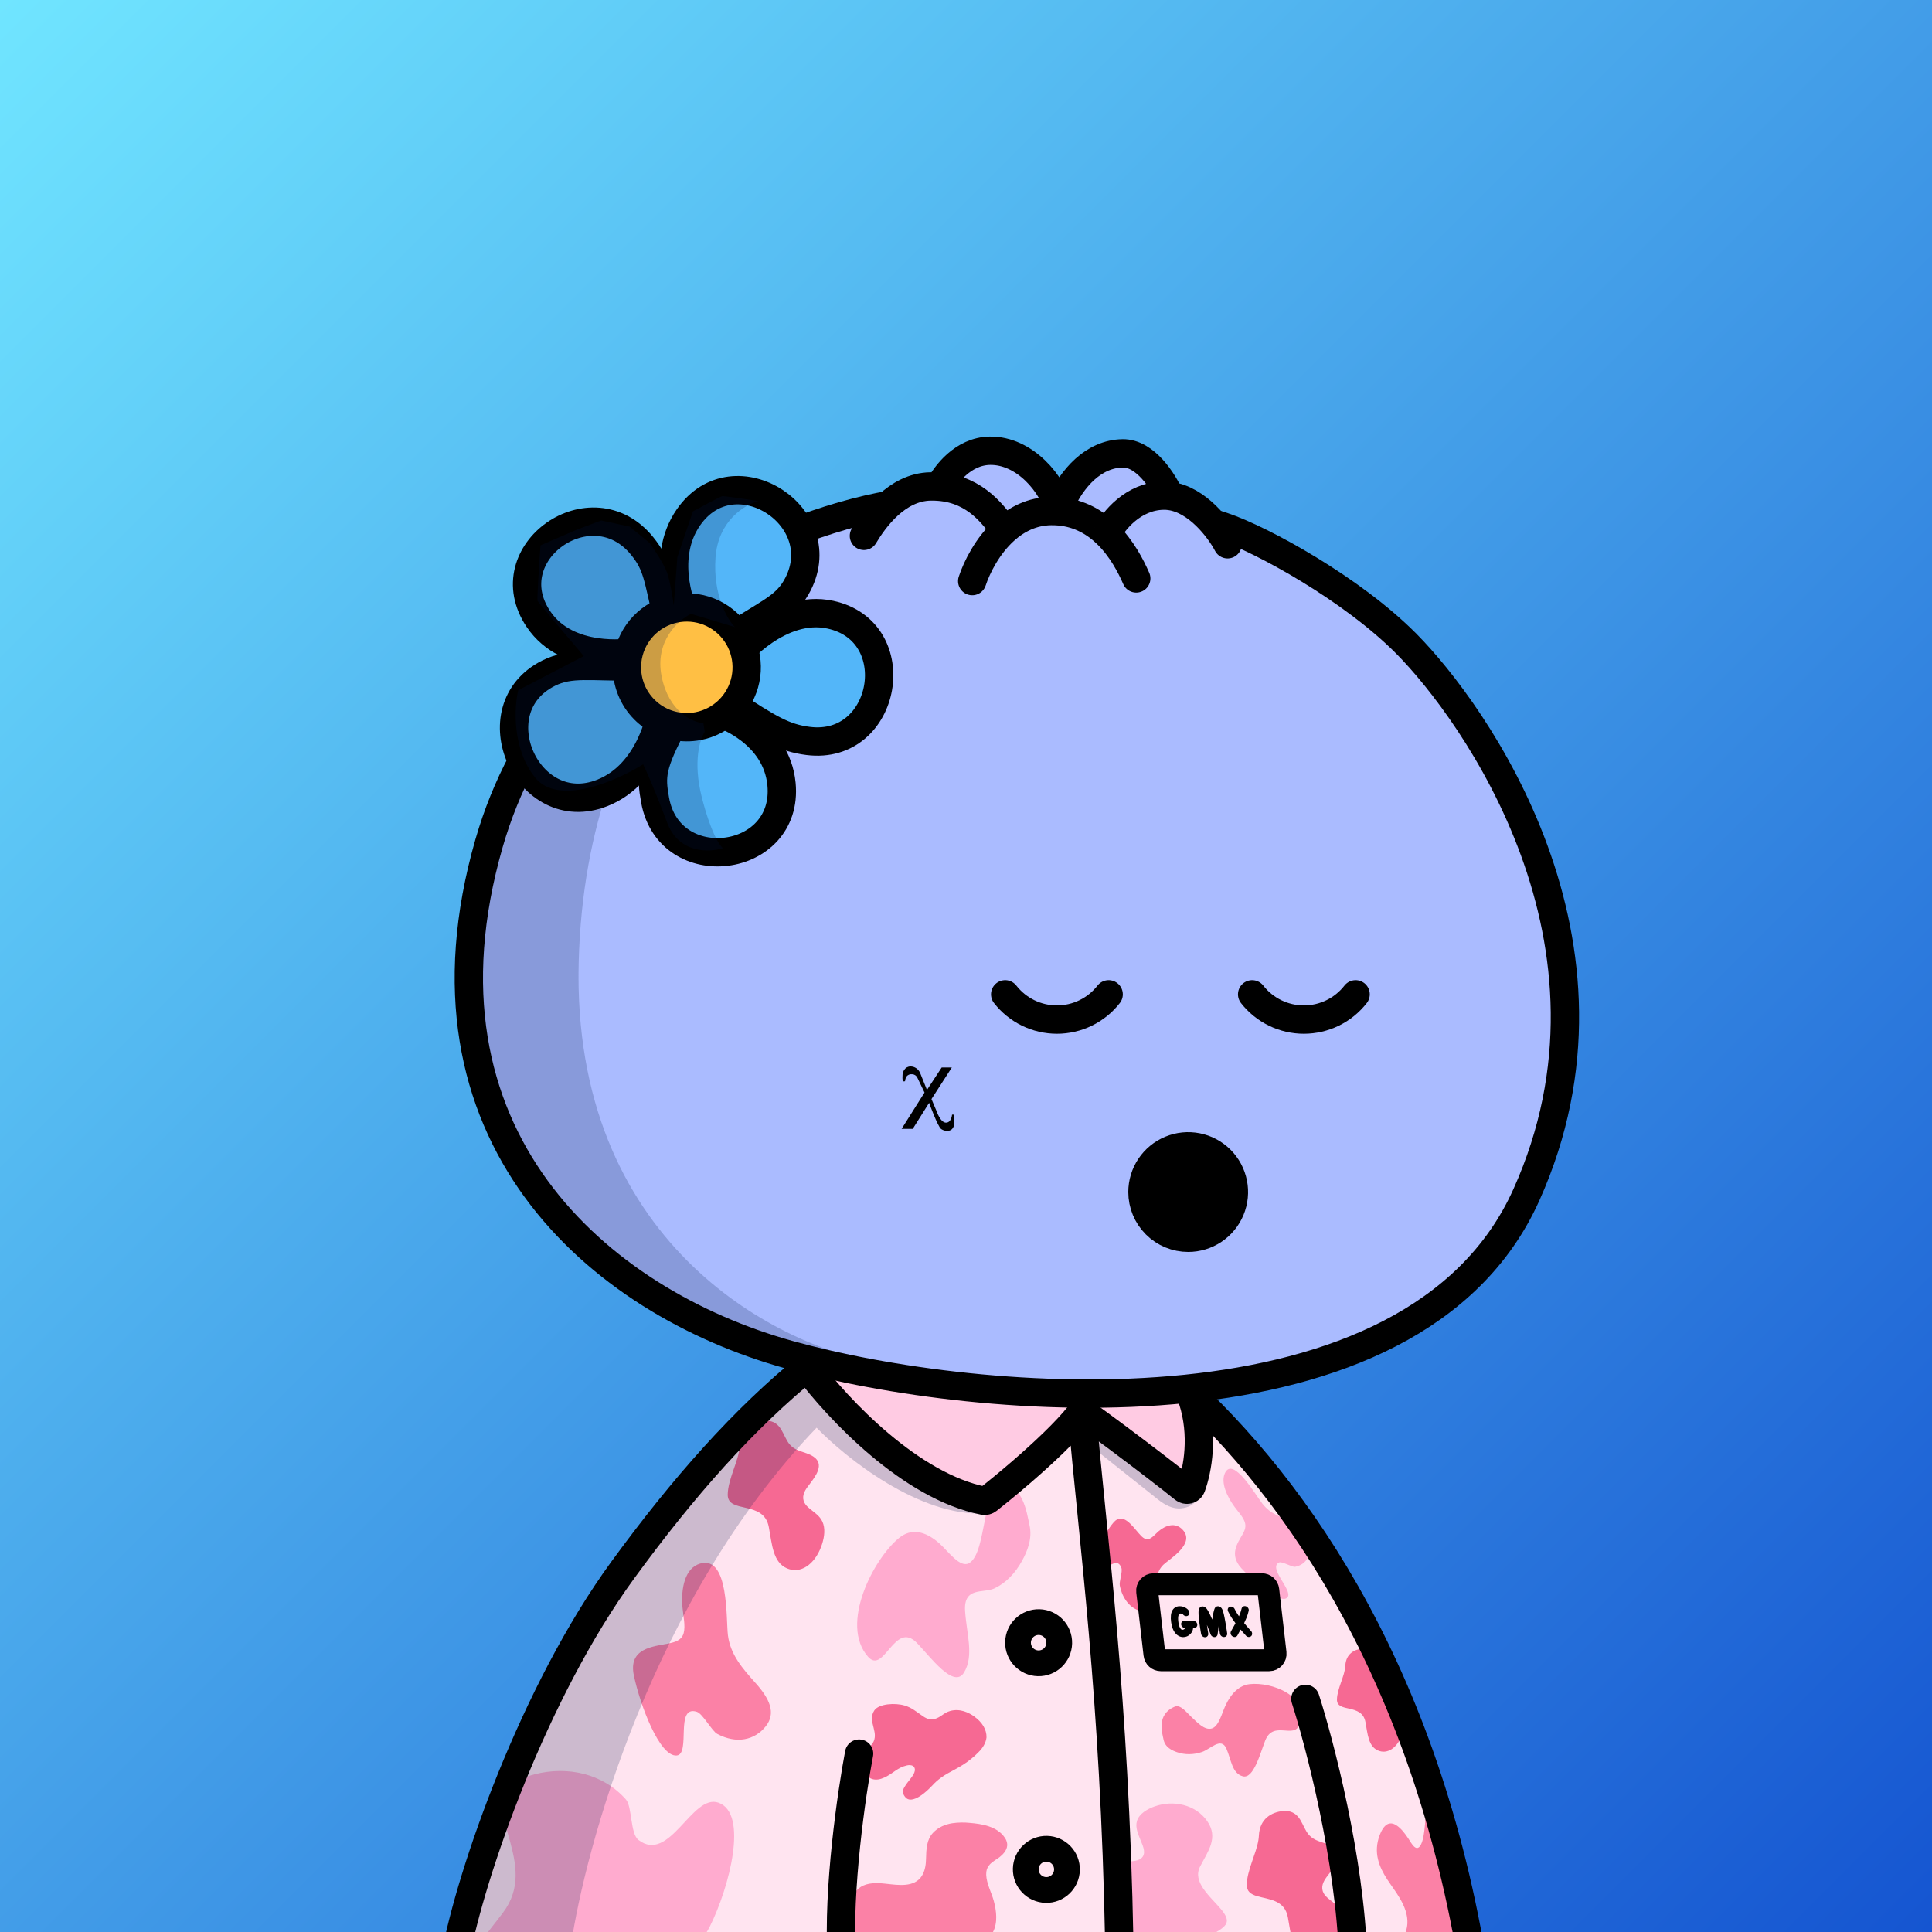 <svg
      xmlns="http://www.w3.org/2000/svg"
      preserveAspectRatio="xMidYMin meet"
      fill="none"
      viewBox="0 0 1500 1500"
    >
      <rect x="0" y="0" width="1500" height="1500" fill="#808080" stroke="none"/>
      <g>
      <path fill="url(#prefix__a1)" d="M0 0h1500v1500H0z"/><defs><linearGradient id="prefix__a1" x1="1500" y1="1500" x2="0" y2="0" gradientUnits="userSpaceOnUse">
<stop stop-color="#1555D1"/>
<stop offset="1" stop-color="#70E5FF"/>
</linearGradient></defs>
      <g clip-path="url(#clip0_709_1541)">
<path d="M412 1344L351 1510.5H1139.5L1072 1282L994 1158.5L934 1099L920 1158.5L842 1099L761 1168.5L702.5 1137.5L626 1061L505 1185.5L412 1344Z" fill="#FFE4F0"/>
<path d="M703.366 1395.85C702.18 1394.62 701.398 1393.28 701.051 1391.89C700.253 1389.39 703.751 1385.11 705.355 1382.99C707.748 1379.84 711.639 1375.58 709.895 1372.27C709.677 1371.8 709.269 1371.38 708.698 1371.01C708.144 1370.71 707.403 1370.51 706.58 1370.45C705.757 1370.39 704.895 1370.47 704.116 1370.67C702.226 1371.1 700.496 1371.72 699.038 1372.49C693.966 1375.08 690.44 1378.92 684.382 1380.95C677.693 1383.2 673.552 1379.81 671.547 1377.03L671.225 1376.58L670.309 1361.78C672.034 1358.91 675.466 1356.49 677.389 1353.66C680.097 1349.71 679.315 1345.68 678.309 1341.62C677.172 1337.04 675.767 1332.43 678.86 1327.93C682.306 1322.81 694.828 1321.9 702.412 1324.18C707.702 1325.78 711.085 1328.68 714.68 1331.15C717.033 1332.76 720.686 1335.96 725.6 1334.64C730.513 1333.32 732.616 1329.79 737.803 1328.37C745.479 1326.26 752.329 1329.78 756.252 1332.58C762.718 1337.24 766.089 1342.95 765.911 1348.94C765.461 1353.01 763.208 1357.07 759.327 1360.78C757.813 1362.31 756.146 1363.85 754.36 1365.29C745.217 1372.87 737.721 1374.95 730.335 1380.38C727.985 1382.14 725.927 1383.98 724.185 1385.9C720.671 1389.71 714.351 1395.64 709.032 1396.96C706.91 1397.5 704.937 1397.27 703.366 1395.85Z" fill="#F66993"/>
<path d="M781.972 1432.96C781.659 1436.73 778.726 1439.77 776.005 1441.93C773.884 1443.6 770.744 1445.11 768.479 1447.58C767.105 1449.07 766.055 1450.92 765.769 1453.37C765.684 1454.12 765.656 1454.87 765.684 1455.63C765.901 1462.31 770.007 1470.05 771.518 1475.69C773.74 1483.88 774.7 1492.81 770.956 1500H662.715C660.37 1496.85 658.938 1492.56 659.002 1486.74C659.034 1484.9 659.192 1483.06 659.474 1481.27C662.911 1458.62 679.698 1461.68 691.828 1462.98C701.375 1464.01 713.637 1464.74 717.631 1452.32C718.281 1450.26 718.688 1448.05 718.835 1445.78C718.888 1445.12 718.925 1444.42 718.941 1443.7C719.148 1435.46 719.434 1428.3 724.399 1423C728.546 1418.57 733.861 1416.45 739.308 1415.56C743.939 1414.9 748.6 1414.82 753.241 1415.32C761.441 1416.05 774.313 1417.64 780.36 1427.17C781.061 1428.2 781.578 1429.47 781.866 1430.86C781.996 1431.54 782.032 1432.26 781.972 1432.96Z" fill="#FB81A6"/>
<path d="M1140 1511H1086.16C1087.18 1508.49 1088.33 1506.14 1089.6 1503.98C1097.49 1489.77 1088.77 1476.2 1082.04 1466.45C1080.43 1464.14 1078.66 1461.66 1076.96 1459.06C1073.95 1454.38 1071.16 1449.18 1069.82 1443.39C1068.52 1437.76 1068.61 1431.57 1071.2 1424.78L1071.55 1423.91C1075.33 1414.71 1080.16 1414.29 1084.77 1417.57C1087.99 1419.81 1091.07 1423.82 1093.72 1427.89C1095.87 1431.2 1099.14 1437.4 1102.28 1433.6C1105.18 1430.15 1105.85 1421.43 1106.41 1416.13C1106.7 1413.39 1106.77 1409.65 1107.36 1406.5C1107.62 1404.86 1108.14 1403.36 1108.87 1402.18C1110.4 1400.26 1112.25 1399.15 1114.16 1399.01C1114.91 1398.95 1115.66 1399.14 1116.37 1399.56C1118.67 1400.95 1120.45 1405.26 1119.97 1415.48C1119.91 1416.77 1119.88 1418.07 1119.88 1419.37C1119.97 1425.67 1120.47 1431.94 1121.37 1438.06C1122.62 1446.96 1124.47 1455.58 1126.9 1463.77C1128.51 1469.38 1130.29 1474.87 1132.1 1480.33C1135.11 1489.35 1139.48 1500.07 1140 1511Z" fill="#FB81A6"/>
<path d="M773.602 1154.76C767.532 1156.96 766.113 1173.72 764.437 1181.4C762.15 1191.97 759.858 1209.68 752.205 1213.72C745.266 1217.38 736.241 1204.54 729.755 1198.67C718.406 1188.39 707.443 1186.34 697.961 1194.1C678.144 1210.33 651.72 1261.1 673.946 1286.29C686.45 1300.47 694.575 1257.55 711.999 1275.67C722.62 1286.71 740.669 1311.57 748.519 1298.45C756.368 1285.33 750.431 1268.45 749.287 1250.76C748.082 1231.7 763.338 1237.24 772.056 1233.23C780.767 1229.1 788.171 1221.66 793.681 1211.49C797.303 1204.82 801.813 1194.74 799.247 1183.89C797.39 1175.77 793.883 1147.42 773.602 1154.76Z" fill="#FFABCF"/>
<path d="M912.202 1324.98C916.619 1323.14 921.811 1330.16 924.836 1332.89C929.001 1336.65 934.98 1343.72 940.857 1341.98C946.206 1340.41 948.656 1330.29 951.273 1324.56C955.852 1314.52 962.298 1308.45 970.304 1307.56C987.055 1305.68 1016.83 1316.57 1009.14 1338.56C1004.82 1350.9 988.679 1335.05 982.252 1351.53C978.338 1361.57 973.212 1381.43 964.847 1379.11C956.481 1376.79 955.961 1366.26 952.167 1357.61C948.075 1348.3 939.757 1358.04 933.212 1360.25C926.623 1362.44 920.016 1362.5 913.916 1360.43C909.894 1359.07 904.464 1356.56 903.321 1350.38C902.464 1345.76 897.44 1331.13 912.202 1324.98Z" fill="#FB81A6"/>
<path d="M565.168 1269.65C563.587 1257.36 566.178 1207.5 543.623 1213.94C531.693 1217.38 528.619 1233.12 529.861 1247.88C530.403 1254.36 532.332 1262.22 530.794 1267.92C529.256 1273.63 523.844 1275.02 518.927 1276.01C506.64 1278.44 487.673 1279.72 492.136 1300.88C497.043 1324.12 512.131 1363.94 525.293 1362.97C536.644 1362.12 523.65 1323.42 541.05 1329.05C545.582 1330.52 552.783 1344.05 556.837 1346.19C571.878 1354.23 585.935 1351.07 594.51 1340.32C602.808 1329.93 597.363 1318.66 586.524 1306.6C576.439 1295.34 567.114 1284.73 565.168 1269.65Z" fill="#FB81A6"/>
<path d="M903.255 1214.84C907.641 1210.57 928.685 1198.47 918.018 1187.49C912.362 1181.66 904.932 1184.23 899.397 1188.95C896.974 1191.03 894.497 1194.26 891.642 1194.95C888.788 1195.64 886.311 1192.96 884.135 1190.44C878.75 1184.17 871.451 1173.79 864.511 1182.08C856.892 1191.18 846.23 1210.55 851.333 1217.72C855.739 1223.9 866.702 1206.02 870.657 1217.38C871.684 1220.35 868.81 1228.06 869.392 1230.98C871.529 1241.66 877.834 1248.77 885.245 1250.67C892.408 1252.53 895.001 1246.4 895.99 1236.97C896.92 1228.22 897.866 1220.06 903.255 1214.84Z" fill="#F66993"/>
<path d="M897.27 1518.89C891.671 1517.77 886.117 1515 881.471 1511.84C876.825 1508.68 873.068 1504.83 871.574 1499.82L871.259 1445.41C872.224 1445.41 873.153 1445.34 874.046 1445.3C878.244 1445.13 884.695 1445.29 887.228 1441.49C889.761 1437.69 886.925 1432.29 885.492 1428.65C883.678 1423.95 881.174 1418.8 882.788 1413.69C884.587 1408.07 890.695 1404.59 896.267 1402.57C911.165 1397.21 928.323 1401.19 937.186 1413.8C946.275 1426.74 937.929 1437.2 931.718 1449.23C928.688 1455.11 930.535 1460.81 934.139 1466.2C936.359 1469.35 938.831 1472.35 941.535 1475.16C948.781 1483.01 955.914 1489.9 950.781 1495.27C947.229 1499 941.634 1501.63 935.778 1504.01C927.98 1507.2 919.732 1509.96 915.023 1514.4C909.869 1519.25 903.549 1520.13 897.27 1518.89Z" fill="#FFABCF"/>
<path d="M980.147 1167.47C974.923 1160.89 957.285 1130.19 951.022 1143.74C947.689 1150.94 952.425 1161.59 958.426 1169.8C961.058 1173.41 964.738 1177.24 966.282 1181.28C967.827 1185.31 966.268 1188.49 964.742 1191.21C960.939 1197.96 954.11 1206.9 963.751 1217.52C974.331 1229.19 995.025 1246.28 999.716 1240.02C1003.77 1234.61 984.283 1217.27 993.087 1213.11C995.37 1212.02 1003.19 1216.92 1005.57 1216.45C1014.36 1214.73 1018.56 1206.76 1017.87 1196.71C1017.17 1186.96 1010.86 1182.63 1002.18 1180.15C994.097 1177.84 986.536 1175.57 980.147 1167.47Z" fill="#FFABCF"/>
<path d="M550.969 1496.05C546.519 1504.93 540.083 1509.87 532.596 1512.18C523.59 1515.01 513.065 1514.17 502.705 1512.18C494.528 1510.6 486.352 1508.31 479.203 1506.57C469.718 1504.26 459.112 1501.96 450.422 1507.72C448.545 1508.99 446.821 1510.47 445.282 1512.13H370C372.815 1508.04 375.782 1504.07 378.62 1500.34C384.764 1492.35 390.371 1485.55 392.929 1481.52C405.065 1462.37 399.938 1443.29 394.097 1422.96C387.801 1401.07 389.986 1384.01 414.982 1377.58C440.832 1370.92 468.317 1377.07 486.001 1397.16C490.802 1402.6 489.307 1423.56 495.614 1428.48C519.829 1447.35 537.198 1392.57 557.651 1399.55C581.304 1407.63 566.4 1465.19 550.969 1496.05Z" fill="#FFABCF"/>
<path d="M596.893 1185.55C599.433 1199.21 600.108 1212.97 611.002 1217.67C621.623 1222.26 632.416 1214.57 637.555 1200.83C639.478 1195.66 640.978 1188.97 639.22 1183.26C637.641 1178.09 633.88 1175.5 630.673 1172.92C628.189 1170.86 624.135 1168.26 623.632 1163.62C623.13 1158.98 626.553 1154.98 628.656 1152.19C633.213 1146.12 640.375 1136.87 631.634 1130.97C624.766 1126.34 616.564 1127.74 611.246 1118.83C608.985 1115.04 607.421 1110.44 604.644 1107.31C601.314 1103.56 597.094 1102.68 592.975 1103.09C584.657 1103.92 575.034 1108.72 574.388 1122.25C573.864 1133.7 565.152 1148.09 565.001 1160.39C564.821 1175.58 592.989 1164.45 596.893 1185.55Z" fill="#F66993"/>
<path d="M1060.11 1336.93C1061.87 1346.35 1062.34 1355.84 1069.89 1359.08C1077.26 1362.25 1084.74 1356.94 1088.3 1347.47C1089.64 1343.9 1090.68 1339.29 1089.46 1335.35C1088.36 1331.79 1085.76 1330 1083.53 1328.22C1081.81 1326.8 1079 1325.01 1078.65 1321.81C1078.3 1318.61 1080.68 1315.85 1082.13 1313.93C1085.29 1309.73 1090.26 1303.36 1084.2 1299.29C1079.44 1296.09 1073.75 1297.06 1070.06 1290.92C1068.5 1288.3 1067.41 1285.13 1065.49 1282.97C1063.18 1280.39 1060.25 1279.78 1057.4 1280.06C1051.63 1280.63 1044.96 1283.94 1044.51 1293.28C1044.15 1301.18 1038.11 1311.1 1038 1319.58C1037.88 1330.05 1057.41 1322.38 1060.11 1336.93Z" fill="#F66993"/>
<path d="M1041.15 1502.05C1040.96 1502.64 1040.76 1503.21 1040.55 1503.78C1040 1505.25 1039.38 1506.66 1038.7 1508H1003.83C1001.97 1502.26 1001.16 1495.37 999.886 1488.51C998.658 1481.89 995.023 1478.45 990.629 1476.38C981.06 1471.85 967.871 1473.79 968.001 1463.35C968.131 1452.29 975.192 1439.55 976.999 1428.8C977.199 1427.63 977.33 1426.45 977.389 1425.25C978.01 1411.73 987.651 1406.93 995.969 1406.09C1000.09 1405.68 1004.3 1406.57 1007.63 1410.31C1010.41 1413.43 1011.96 1418.03 1014.24 1421.82C1018.42 1428.82 1024.36 1429.45 1030.06 1431.65C1031.62 1432.22 1033.14 1432.99 1034.61 1433.95C1042.19 1439.05 1037.84 1446.67 1033.57 1452.56C1032.91 1453.47 1032.26 1454.35 1031.64 1455.16C1029.55 1457.94 1026.13 1461.9 1026.63 1466.6C1027.13 1471.3 1031.19 1473.88 1033.67 1475.88C1035.02 1476.99 1036.46 1478.08 1037.8 1479.37C1039.7 1481.01 1041.24 1483.39 1042.22 1486.25C1043.79 1491.36 1042.76 1497.18 1041.15 1502.05Z" fill="#F66993"/>
<path d="M782 1014.5C704.8 1008.9 645.5 1043.17 625.5 1061L676.5 1117L762 1167.5L834.5 1103L924 1156V1081.5C908.833 1061.5 859.2 1020.1 782 1014.5Z" fill="#FFCBE3"/>
<path d="M409.87 1339.62C462.691 1207.98 569.086 1113.24 605.384 1082.33L632.5 1058L637.5 1059.48C599.917 1079.63 651 1067.5 648.91 1093.5L659.5 1099.5L764.5 1175C714.1 1177.8 656.5 1131.81 634 1108.47C506.332 1241.92 454.501 1434.51 443.159 1511H353.699C350.414 1508.73 357.049 1471.27 409.87 1339.62Z" fill="#001647" fill-opacity="0.2"/>
<path d="M898.993 1164.13L846 1122L848.5 1108.47L886.5 1134C902.5 1140.17 933.5 1154.7 929.5 1163.5C927.233 1168.49 922.182 1170.5 917.169 1171.06C910.478 1171.81 904.264 1168.32 898.993 1164.13Z" fill="#001647" fill-opacity="0.2"/>
<path d="M353.5 1519.5C365.5 1454.33 414.5 1313.6 483.5 1219C530.101 1155.11 577.468 1101.29 629.141 1059.66C710.278 994.299 826.037 996.323 905.02 1064.27C1000.08 1146.05 1103.44 1290.29 1142.5 1519.5M1013.5 1319C1024.83 1354.33 1048.1 1443.9 1050.5 1519.5M667 1361.5C661.167 1392.33 650.3 1467.1 653.5 1519.5" stroke="black" stroke-width="22" stroke-linecap="round"/>
<path d="M926 1087C934.762 1114.34 929.833 1141.11 925.003 1154.27C924.105 1156.72 921.076 1157.36 919.054 1155.71C913.678 1151.34 905.408 1144.87 896 1137.66C878.238 1124.04 856.424 1107.73 842.381 1097.69C841.056 1096.75 839.228 1097.04 838.219 1098.32C827.763 1111.55 809.829 1128.31 793.42 1142.5C783.296 1151.26 773.753 1159.03 766.905 1164.4C766.012 1165.1 764.867 1165.39 763.753 1165.17C707.222 1153.99 651.015 1094.55 626.5 1061.79M840 1096.5C848.5 1195.5 865.5 1317.5 869 1508.5" stroke="black" stroke-width="22" stroke-linecap="round"/>
<circle cx="806.39" cy="1275.39" r="16" transform="rotate(1.412 806.39 1275.39)" stroke="black" stroke-width="20"/>
<circle cx="812.39" cy="1451.39" r="16" transform="rotate(1.412 812.39 1451.39)" stroke="black" stroke-width="20"/>
<path d="M890.645 1235.57C890.301 1232.61 892.623 1230 895.612 1230H979.721C982.26 1230 984.396 1231.9 984.688 1234.43L990.355 1283.43C990.699 1286.39 988.377 1289 985.388 1289H901.279C898.74 1289 896.604 1287.1 896.312 1284.57L890.645 1235.57Z" fill="#FFE4F0" stroke="black" stroke-width="17"/>
<path d="M928.25 1258.98C927.65 1258.5 926.89 1258.28 926.11 1258.35C925.29 1258.45 924.47 1258.5 923.65 1258.49C922.94 1258.49 922.23 1258.45 921.48 1258.41L921.18 1258.39C920.97 1258.38 920.76 1258.36 920.55 1258.36C920.23 1258.35 919.91 1258.34 919.55 1258.34C919.19 1258.34 918.82 1258.4 918.49 1258.55C918.16 1258.7 917.86 1258.93 917.63 1259.2C917.39 1259.47 917.22 1259.8 917.12 1260.15C917.02 1260.5 916.99 1260.87 917.04 1261.21C917.13 1261.98 917.5 1262.68 918.06 1263.16C918.62 1263.69 919.35 1263.99 920.08 1263.99H920.31C920.2 1264.16 920.07 1264.32 919.92 1264.47C919.67 1264.75 919.38 1264.96 919.04 1265.12C918.71 1265.28 918.35 1265.36 918.05 1265.37C917.78 1265.35 917.51 1265.27 917.27 1265.14C917.03 1265.01 916.83 1264.82 916.66 1264.58C916.26 1264.04 915.93 1263.45 915.69 1262.84C915.26 1261.7 914.99 1260.52 914.87 1259.28C914.56 1256.97 914.61 1255.21 915.04 1254.02C915.24 1253.38 915.54 1252.99 915.9 1252.83C916.11 1252.75 916.32 1252.72 916.54 1252.73C916.79 1252.74 917.05 1252.78 917.28 1252.84C917.51 1252.9 917.74 1252.98 917.96 1253.07C918.07 1253.12 918.18 1253.17 918.29 1253.23C918.56 1253.63 918.91 1253.98 919.3 1254.25C919.79 1254.59 920.36 1254.77 920.94 1254.77C921.29 1254.78 921.68 1254.7 922.01 1254.55C922.34 1254.4 922.64 1254.17 922.87 1253.89C923.11 1253.6 923.28 1253.26 923.37 1252.9C923.46 1252.54 923.47 1252.15 923.4 1251.78C923.32 1251.39 923.19 1251.01 923 1250.65C922.73 1250.13 922.35 1249.67 921.93 1249.32C921.42 1248.86 920.85 1248.47 920.27 1248.19C918.96 1247.46 917.47 1247.07 916 1247.07C915.45 1247.04 914.9 1247.09 914.37 1247.21C913.87 1247.32 913.38 1247.49 912.9 1247.72C912.37 1247.98 911.88 1248.32 911.45 1248.73C911.01 1249.14 910.64 1249.61 910.32 1250.15C909.64 1251.37 909.23 1252.69 909.1 1254.08C908.93 1255.87 908.98 1257.67 909.26 1259.43C909.74 1262.98 910.78 1265.8 912.37 1267.8C913.13 1268.78 914.06 1269.58 915.16 1270.17C916.19 1270.72 917.34 1271.02 918.48 1271.05H918.67C918.67 1271.05 918.69 1271.05 918.7 1271.05C919.73 1271.05 920.73 1270.84 921.67 1270.43C922.64 1270.01 923.5 1269.4 924.21 1268.64C924.9 1267.93 925.44 1267.11 925.82 1266.2C926.1 1265.53 926.26 1264.83 926.31 1264.12C926.36 1264.12 926.41 1264.12 926.47 1264.11C926.77 1264.09 927.07 1264.05 927.33 1264.01C927.7 1263.98 928.07 1263.86 928.39 1263.67C928.71 1263.48 928.98 1263.21 929.18 1262.89C929.38 1262.57 929.51 1262.22 929.56 1261.84C929.61 1261.47 929.58 1261.1 929.47 1260.74C929.28 1260.02 928.84 1259.39 928.26 1258.99L928.25 1258.98Z" fill="black"/>
<path d="M952.36 1265.36C952.24 1264.54 952.09 1263.62 951.92 1262.57C951.75 1261.53 951.57 1260.46 951.38 1259.35L950.72 1255.82C950.52 1254.76 950.31 1253.8 950.1 1252.97C949.91 1252.24 949.75 1251.62 949.59 1251.1C949.44 1250.61 949.26 1250.12 949.05 1249.66C948.88 1249.28 948.66 1248.91 948.41 1248.56C948.18 1248.26 947.91 1248 947.63 1247.79C947.27 1247.51 946.86 1247.3 946.41 1247.19C945.96 1247.08 945.51 1247.07 945.02 1247.15C944.62 1247.24 944.23 1247.43 943.91 1247.68C943.59 1247.94 943.32 1248.27 943.12 1248.67C942.98 1248.99 942.85 1249.32 942.76 1249.62C942.64 1249.97 942.53 1250.32 942.44 1250.68L942.13 1251.99C941.95 1252.79 941.77 1253.71 941.59 1254.81C941.46 1255.61 941.32 1256.49 941.18 1257.42C940.18 1255.08 939.29 1253.18 938.55 1251.77C938.12 1250.91 937.61 1250.08 937.05 1249.3C936.88 1249.07 936.71 1248.86 936.56 1248.69C936.39 1248.49 936.2 1248.31 936.05 1248.21C935.66 1247.83 935.17 1247.55 934.65 1247.38C934.31 1247.27 933.95 1247.21 933.53 1247.2C933.11 1247.22 932.72 1247.32 932.35 1247.51C931.99 1247.7 931.66 1247.97 931.42 1248.28C931.23 1248.51 931.07 1248.77 930.94 1249.06C930.79 1249.4 930.69 1249.77 930.65 1250.12C930.57 1250.59 930.53 1251.08 930.53 1251.55C930.52 1252.1 930.51 1252.72 930.56 1253.56C930.61 1254.49 930.69 1255.45 930.79 1256.39C930.9 1257.44 931.03 1258.61 931.19 1259.92C931.28 1260.57 931.37 1261.22 931.46 1261.85L931.64 1263.09C931.76 1263.95 931.89 1264.72 932 1265.42L932.07 1265.82C932.2 1266.61 932.35 1267.5 932.51 1268.45C932.62 1269.2 933.01 1269.89 933.57 1270.35C934.11 1270.84 934.81 1271.12 935.53 1271.14H935.6H935.65C936.02 1271.14 936.39 1271.05 936.72 1270.89C937.05 1270.73 937.35 1270.48 937.57 1270.19C937.8 1269.89 937.97 1269.54 938.05 1269.17C938.13 1268.8 938.13 1268.41 938.05 1268.09C937.9 1267.21 937.77 1266.42 937.66 1265.71L937.29 1263.25C937.21 1262.7 937.13 1262.14 937.05 1261.57L938 1263.96C938.38 1264.9 938.71 1265.75 939 1266.48C939.29 1267.21 939.59 1268.03 939.92 1268.92C940.14 1269.53 940.53 1270.05 941.04 1270.42C941.55 1270.8 942.16 1271.02 942.83 1271.05C943.46 1271.07 944.07 1270.86 944.56 1270.44C945.02 1270.03 945.31 1269.47 945.37 1268.86V1268.78C945.38 1268.68 945.41 1268.47 945.44 1268.16C945.5 1267.7 945.57 1267.11 945.68 1266.36C945.79 1265.61 945.9 1264.74 946.03 1263.76C946.09 1263.26 946.16 1262.76 946.23 1262.25C946.29 1262.62 946.34 1262.98 946.4 1263.33L946.78 1265.82C946.89 1266.54 947 1267.34 947.12 1268.23C947.23 1268.98 947.61 1269.67 948.16 1270.15C948.72 1270.69 949.45 1270.99 950.23 1270.99C950.59 1271 950.98 1270.93 951.32 1270.78C951.66 1270.63 951.97 1270.4 952.21 1270.12C952.45 1269.84 952.63 1269.5 952.72 1269.14C952.81 1268.78 952.82 1268.4 952.76 1268.08C952.62 1267.07 952.5 1266.16 952.37 1265.34L952.36 1265.36Z" fill="black"/>
<path d="M971.361 1266.41L971.131 1266.15C970.171 1265.06 969.231 1264 968.321 1262.95C967.521 1262.03 966.741 1261.11 965.961 1260.17C966.601 1258.87 967.211 1257.5 967.781 1256.08C968.461 1254.36 969.021 1252.57 969.441 1250.8C969.541 1250.43 969.571 1250.05 969.521 1249.67C969.471 1249.29 969.341 1248.93 969.151 1248.63C968.781 1247.97 968.191 1247.46 967.491 1247.19C967.151 1247.04 966.791 1246.98 966.411 1246.97C966.031 1246.97 965.661 1247.06 965.311 1247.22C964.981 1247.38 964.691 1247.61 964.461 1247.89C964.231 1248.17 964.061 1248.51 963.971 1248.87C963.671 1250.16 963.291 1251.45 962.821 1252.7C962.561 1253.4 962.281 1254.11 961.941 1254.89C961.431 1254.16 960.941 1253.41 960.481 1252.66C959.791 1251.55 959.141 1250.38 958.561 1249.2C958.231 1248.5 957.671 1247.94 956.981 1247.63C956.311 1247.3 955.541 1247.25 954.811 1247.48C954.461 1247.6 954.131 1247.81 953.871 1248.08C953.611 1248.35 953.421 1248.68 953.311 1249.04C953.201 1249.4 953.161 1249.78 953.201 1250.16C953.241 1250.54 953.351 1250.9 953.521 1251.2C954.351 1252.88 955.281 1254.53 956.311 1256.11C957.241 1257.52 958.221 1258.93 959.231 1260.29L958.821 1261.04C958.611 1261.42 958.401 1261.81 958.151 1262.2C957.751 1262.91 957.351 1263.64 956.941 1264.38C956.541 1265.12 956.131 1265.85 955.701 1266.62C955.531 1266.96 955.441 1267.32 955.421 1267.69C955.401 1268.07 955.451 1268.44 955.581 1268.77C955.821 1269.49 956.321 1270.11 956.931 1270.46C957.411 1270.8 957.971 1270.98 958.521 1270.98C958.561 1270.98 958.601 1270.98 958.641 1270.98C959.071 1270.98 959.491 1270.86 959.871 1270.64C960.281 1270.4 960.601 1270.04 960.801 1269.63C961.171 1268.91 961.551 1268.19 961.941 1267.48C962.341 1266.77 962.731 1266.07 963.131 1265.38L963.231 1265.21C963.751 1265.82 964.281 1266.43 964.801 1267.02C965.561 1267.88 966.331 1268.74 967.061 1269.56L967.301 1269.86C967.591 1270.22 967.971 1270.51 968.401 1270.7C968.801 1270.88 969.221 1270.97 969.671 1270.97C970.251 1270.96 970.831 1270.75 971.331 1270.35C971.601 1270.1 971.811 1269.8 971.951 1269.46C972.091 1269.12 972.161 1268.76 972.151 1268.41C972.151 1267.64 971.861 1266.91 971.351 1266.36L971.361 1266.41Z" fill="black"/>
</g>
<defs>
<clipPath id="clip0_709_1541">
<rect width="1500" height="1500" fill="white"/>
</clipPath>
</defs>
      <g clip-path="url(#clip0_497_1194)">
<path d="M379.667 654.812C432.345 471.574 618.472 401.981 699.114 390.653C740.985 382.718 849.655 375.215 949.364 408.675C980 418.956 1049.88 457.388 1091.92 499.818C1144.47 552.856 1272.97 732.052 1185.05 927.725C1097.12 1123.4 758.414 1092.29 612.749 1051.82C464.472 1010.63 314.48 881.563 379.667 654.812Z" fill="#AABBFF"/>
<path d="M449.293 747.204C454.734 531.068 585.306 432.345 649.911 410C432.292 459.565 365.296 655.455 364 747.204C377.99 984.871 584.496 1053.43 681 1058C601.498 1044.46 443.853 963.339 449.293 747.204Z" fill="#001647" fill-opacity="0.2"/>
<path d="M379.667 654.812C432.345 471.574 618.472 401.981 699.114 390.653C740.985 382.718 849.655 375.215 949.364 408.675C980 418.956 1049.88 457.388 1091.92 499.818C1144.47 552.856 1272.97 732.052 1185.05 927.725C1097.12 1123.4 758.414 1092.29 612.749 1051.82C464.472 1010.63 314.48 881.563 379.667 654.812Z" stroke="black" stroke-width="22" stroke-linecap="round"/>
</g>
<defs>
    <clipPath id="prefix__clip0_299_662"><path fill="#fff" d="M0 0h1500v1500H0z"/></clipPath>
</defs>
      <g clip-path="url(#clip0_624_3534)">
<path d="M780.422 771.992C785.186 778.098 791.28 783.038 798.24 786.435C805.2 789.833 812.843 791.599 820.589 791.599C828.334 791.599 835.977 789.833 842.937 786.435C849.897 783.038 855.991 778.098 860.755 771.992" stroke="black" stroke-width="22" stroke-miterlimit="10" stroke-linecap="round"/>
<path d="M972.16 771.992C976.925 778.098 983.018 783.038 989.979 786.435C996.939 789.833 1004.58 791.599 1012.33 791.599C1020.07 791.599 1027.71 789.833 1034.68 786.435C1041.64 783.038 1047.73 778.098 1052.49 771.992" stroke="black" stroke-width="22" stroke-miterlimit="10" stroke-linecap="round"/>
<path d="M922.5 961C929.521 961 936.385 958.918 942.223 955.017C948.061 951.116 952.611 945.572 955.298 939.085C957.985 932.598 958.688 925.461 957.318 918.574C955.948 911.688 952.567 905.362 947.602 900.398C942.638 895.433 936.312 892.052 929.426 890.682C922.539 889.312 915.402 890.015 908.915 892.702C902.428 895.389 896.884 899.939 892.983 905.777C889.082 911.615 887 918.479 887 925.5C887 934.915 890.74 943.945 897.398 950.602C904.055 957.26 913.085 961 922.5 961Z" fill="black" stroke="black" stroke-width="22" stroke-miterlimit="10" stroke-linecap="round"/>
</g>
<defs>
<clipPath id="clip0_624_3534">
<rect width="1500" height="1500" fill="white"/>
</clipPath>
</defs>
      <g clip-path="url(#clip0_911_278)">
<path d="M741 865.42V871.56C741.01 872.669 740.781 873.767 740.33 874.78C739.07 877.64 736.99 877.78 736.99 877.78C735.893 878.033 734.754 878.046 733.651 877.818C732.548 877.59 731.507 877.127 730.6 876.46C727.96 874.35 721.36 856.25 721.36 856.25L708.65 876.46H700L717.8 848.25L712.21 836.66C711.84 835.888 711.265 835.233 710.547 834.767C709.828 834.301 708.996 834.043 708.14 834.02H708C707.225 833.94 706.442 834.054 705.721 834.351C705.001 834.647 704.365 835.118 703.87 835.72C702.98 836.61 702.66 839.5 702.66 839.5L700.88 839.63C700.634 837.881 700.59 836.109 700.75 834.35C700.862 833.001 701.324 831.705 702.09 830.59C702.61 829.783 703.325 829.12 704.169 828.664C705.014 828.208 705.96 827.972 706.92 827.98C708.535 827.979 710.11 828.479 711.43 829.41C712.762 830.35 713.801 831.646 714.43 833.15L719.69 846.2L731.13 828.8H739L723.2 853.31L727.14 862.63C727.14 862.63 730.14 871.63 734.45 871.63C738.76 871.63 739.16 865.41 739.16 865.41L741 865.42Z" fill="black"/>
</g>
<defs>
<clipPath id="clip0_911_278">
<rect width="1500" height="1500" fill="white"/>
</clipPath>
</defs>
      <g clip-path="url(#clip0_708_296)">
<path d="M711.94 381.541L669.138 415.004L754.914 456.956C786.09 456.451 856.04 454.579 886.429 451.127C916.817 447.675 946.703 430.594 957.848 422.485L912.882 387.272L890.772 360.146L852.07 352.844L816.711 388.83L811.119 369.892L779.2 357.196L748.101 362.456L711.94 381.541Z" fill="#AABBFF"/>
<path d="M754.823 451.145C758.386 440.393 766.661 423.631 780.081 411.559M882.17 449.083C878.062 439.675 870.922 425.659 859.411 414.501M670.743 416.037C678.291 403.405 696.028 378.1 722.448 377.672C724.832 377.634 727.122 377.712 729.323 377.895M780.081 411.559C789.433 403.145 801.285 397.009 815.783 396.774C818.147 396.736 820.438 396.825 822.658 397.03M780.081 411.559C771.884 400.903 758.35 380.305 729.323 377.895M953.095 422.563C946.826 410.677 929.573 387.795 908.089 385.052M859.411 414.501C864.186 404.755 879.655 385.169 903.328 384.785C904.936 384.759 906.524 384.852 908.089 385.052M859.411 414.501C850.192 405.565 838.17 398.463 822.658 397.03M729.323 377.895C734.108 368.72 747.587 350.309 768.512 349.97C795.461 349.534 817.557 375.809 822.658 397.03M908.089 385.052C903.334 374.267 889.367 351.713 871.612 352C849.419 352.36 832.274 370.674 822.592 392.964" stroke="black" stroke-width="22" stroke-linecap="round"/>
<path d="M618.569 574.785L567.825 554.973C630.317 600.206 606.448 639.812 586.702 653.962C527.242 683.908 507.254 638.378 504.692 611.869L511.316 570.318L490.636 599.182C470.827 620.265 425.647 647.212 403.397 586.33C381.146 525.448 441.585 513.424 474.586 515.022L453.426 508.674C424.638 495.751 378.17 460.144 422.595 421.103C467.02 382.063 501.723 430.657 513.522 459.834L524.943 471.777L522.345 458.151C523.774 418.422 540.474 348.783 595.845 388.064C651.216 427.345 610.468 470.557 583.173 487.253L634.506 477.464C649.269 474.233 679.558 478.758 682.617 522.698C685.677 566.639 641.193 575.731 618.569 574.785Z" fill="#53B6F9"/>
<path d="M531.578 477.918C531.578 477.918 511.312 435.004 534.518 401.634C570.061 350.432 649.221 401.98 618.177 456.074C608.705 472.599 594.08 476.691 563.51 497.557" stroke="black" stroke-width="22" stroke-miterlimit="10"/>
<path d="M513.103 554.003C513.103 554.003 505.44 600.709 467.602 615.623C409.574 638.504 370.239 550.369 426.017 522.597C443.071 514.116 458.19 517.925 495.248 517.468" stroke="black" stroke-width="22" stroke-miterlimit="10"/>
<path d="M572.003 508.802C572.003 508.802 605.229 468.731 644.671 477.236C705.078 490.256 688.791 582.988 627.471 575.269C608.742 572.908 597.335 565.93 566.505 545.764" stroke="black" stroke-width="22" stroke-miterlimit="10"/>
<path d="M560.484 554.415C560.484 554.415 602.944 568.401 606.766 608.809C612.623 670.762 519.778 682.514 508.631 621.287C505.229 602.583 505.496 594.146 523.784 560.106" stroke="black" stroke-width="22" stroke-miterlimit="10"/>
<path d="M489.538 506.574C489.538 506.574 440.777 514.364 418.081 480.704C383.272 429.114 459.528 375.584 498.625 423.98C510.562 438.768 510.616 447.744 519.059 483.805" stroke="black" stroke-width="22" stroke-miterlimit="10"/>
<path d="M541.944 563.769C550.978 562.046 559.298 557.683 565.853 551.232C572.407 544.78 576.901 536.53 578.767 527.524C580.632 518.519 579.785 509.162 576.333 500.638C572.881 492.114 566.978 484.804 559.372 479.635C551.766 474.465 542.798 471.666 533.601 471.594C524.404 471.521 515.393 474.177 507.706 479.226C500.019 484.275 494.001 491.49 490.415 499.958C486.828 508.427 485.834 517.769 487.556 526.803C489.867 538.917 496.895 549.618 507.094 556.55C517.294 563.483 529.83 566.079 541.944 563.769Z" fill="#FFBF44" stroke="black" stroke-width="22" stroke-miterlimit="10"/>
<path d="M555.522 432.902C557.559 403.973 578.633 391.596 588.915 389.024C580.072 387.671 562.064 385.016 560.78 385.217C559.497 385.418 545.04 393.168 537.972 397.017L525.885 432.62L523.126 470.048C522.358 464.277 520.235 451.1 517.894 444.561C515.553 438.023 507.941 426.529 504.427 421.6L488.861 408.833L466.744 404.083L448.119 411.115L419.631 423.395C418.654 437.25 416.831 465.269 417.353 466.503C417.875 467.736 441.509 495.597 453.261 509.373L402.342 535.86C399.213 549.093 397.453 581.185 415.45 603.682C433.448 626.18 478.866 606.201 499.326 593.399C501.749 598.363 508.86 614.347 517.922 638.575C526.985 662.803 550.633 661.942 561.324 658.483C558.716 656.7 551.761 646.255 544.813 618.736C537.864 591.216 543.483 573.591 547.161 568.218L546.091 561.398C537.641 560.806 519.338 552.771 513.723 525.371C508.109 497.972 526.557 481.43 536.483 476.584L570.564 486.857C564.701 480.926 553.485 461.831 555.522 432.902Z" fill="#001647" fill-opacity="0.2"/>
</g>
<defs>
<clipPath id="clip0_708_296">
<rect width="1500" height="1500" fill="white"/>
</clipPath>
</defs>
      
    </g>
    </svg>